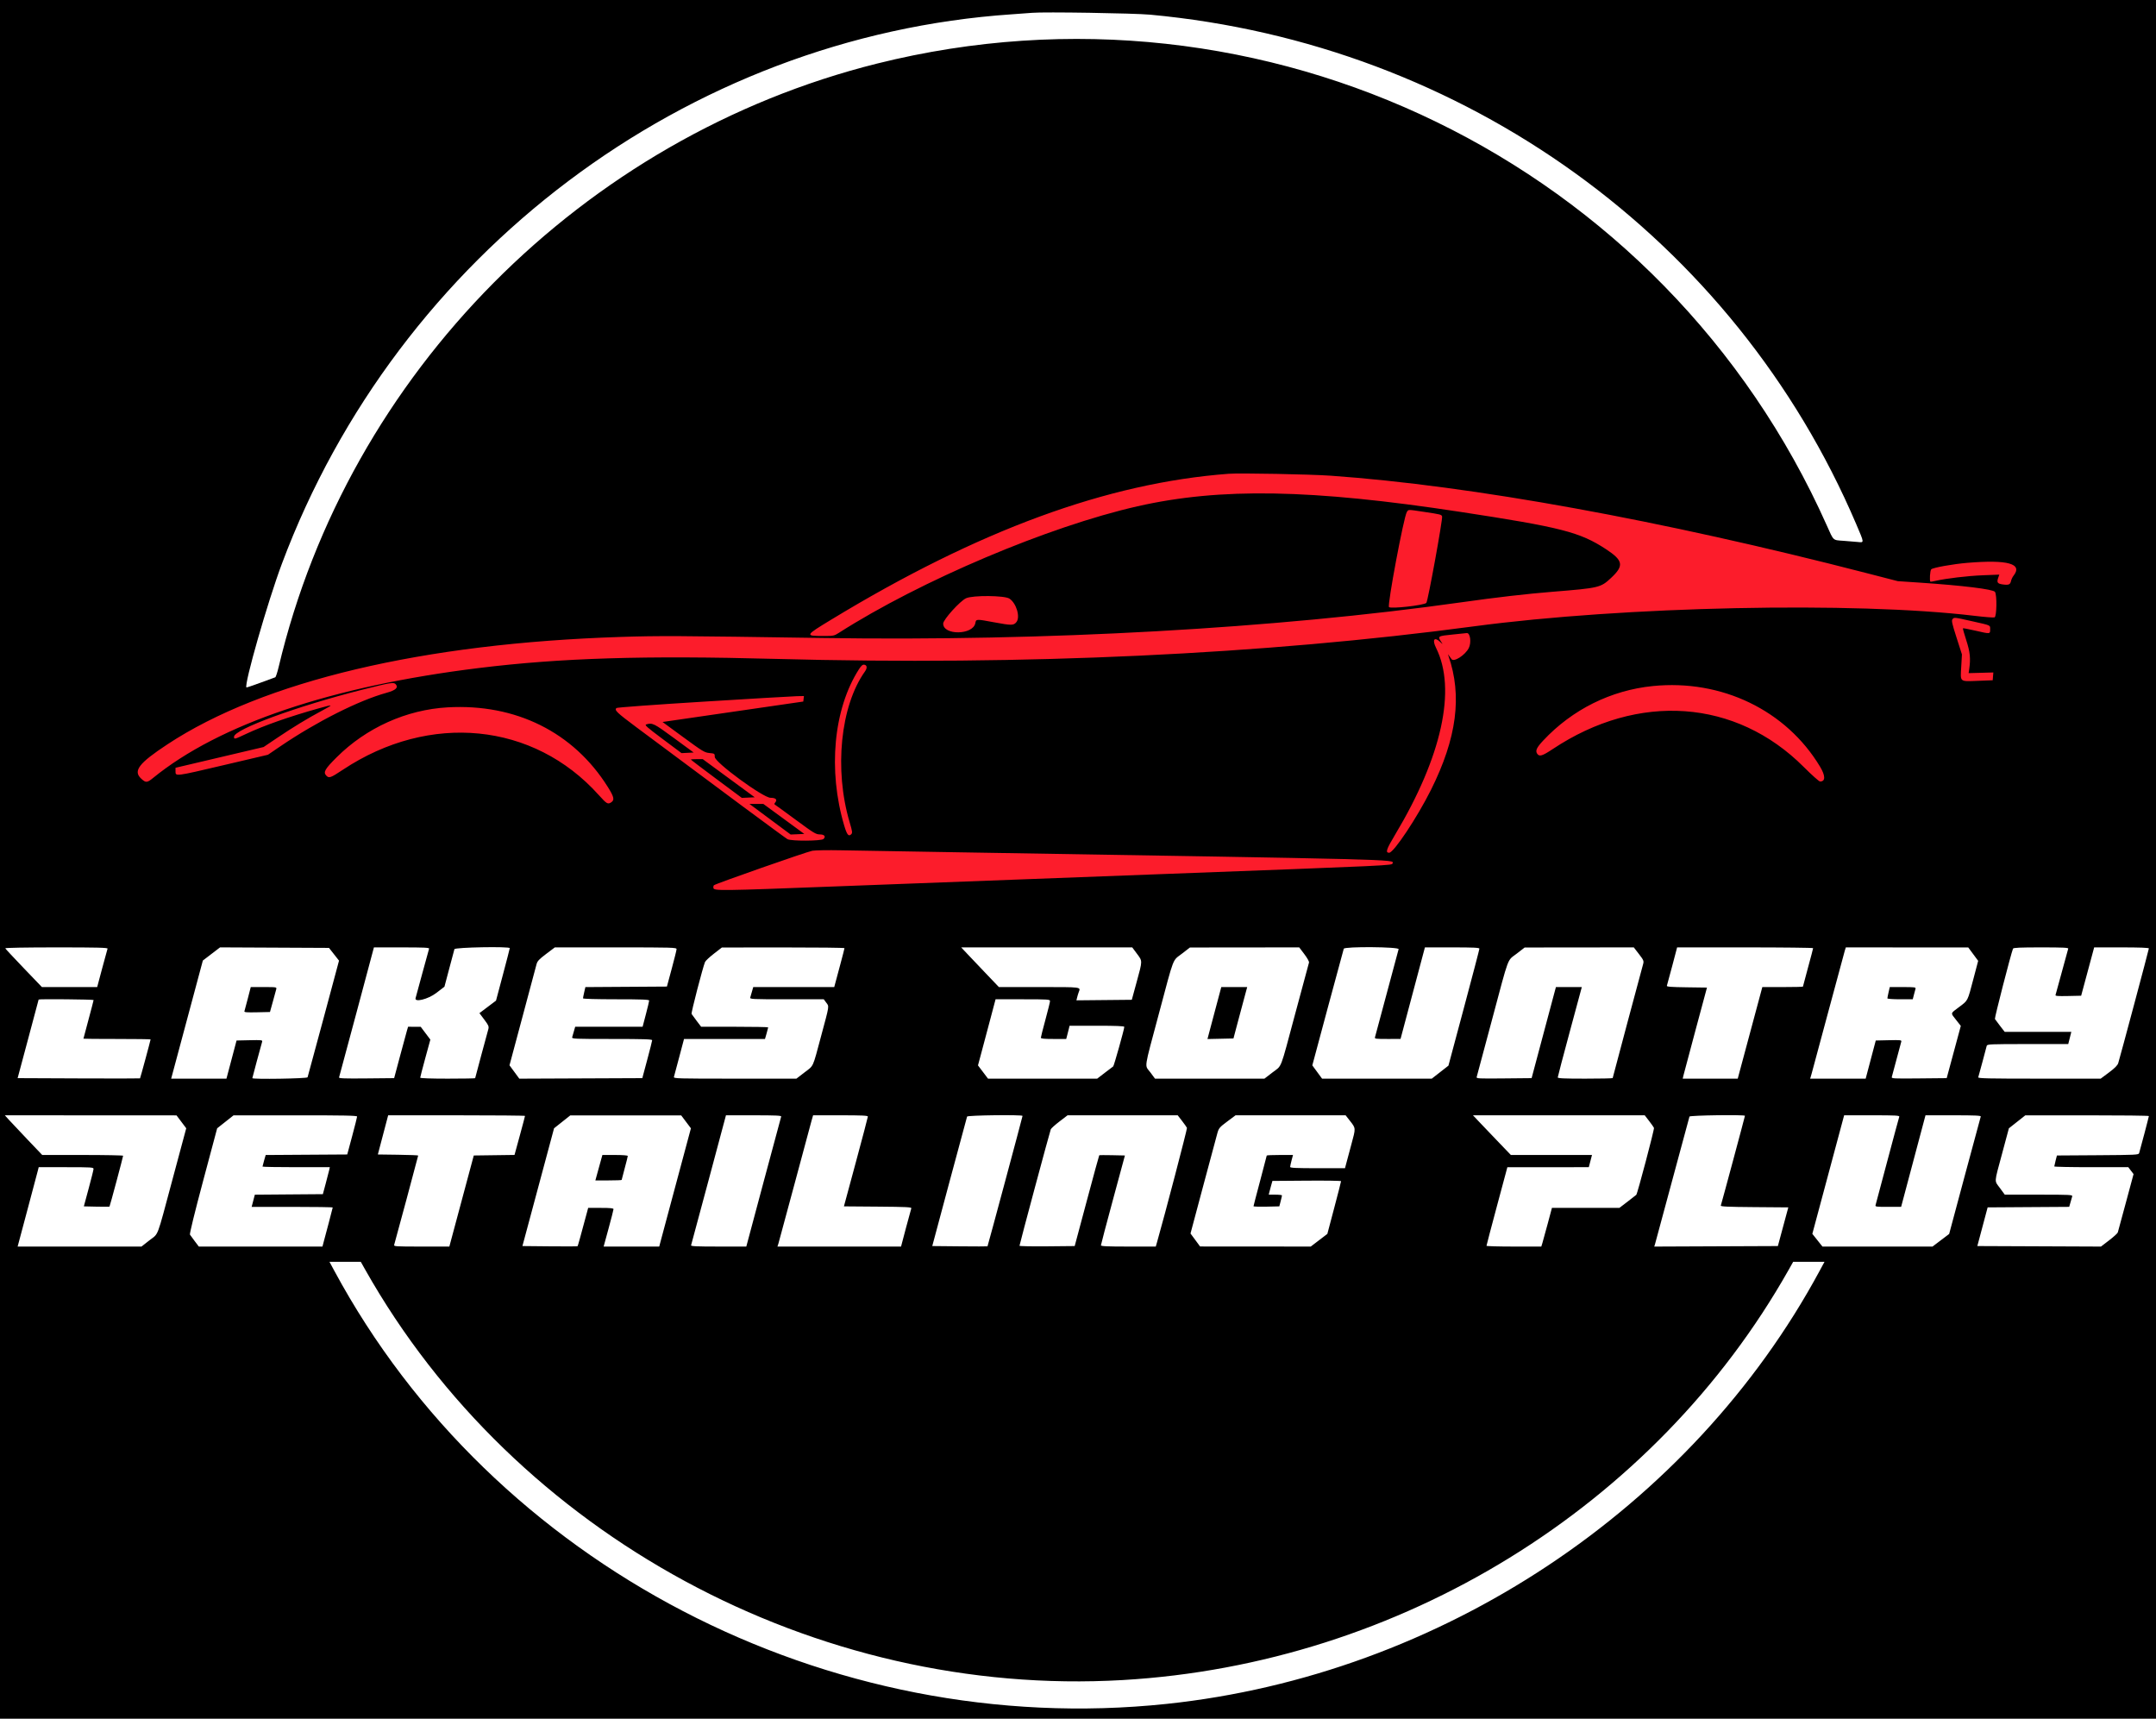 <svg id="svg" version="1.1" xmlns="http://www.w3.org/2000/svg" xmlns:xlink="http://www.w3.org/1999/xlink" width="400" height="318.83" viewBox="0, 0, 400,318.83"><rect width="400" height="318.83" fill="black"/><g id="svgg"><path id="path0" d="M227.938 87.887 C 205.399 89.593,181.570 98.339,154.224 114.942 C 149.329 117.914,149.300 117.972,152.724 117.977 C 154.639 117.980,154.752 117.957,155.650 117.384 C 170.822 107.698,194.515 97.660,211.043 93.916 C 226.418 90.434,243.256 90.728,270.977 94.962 C 289.612 97.808,293.119 98.705,297.931 101.858 C 301.163 103.975,301.336 104.927,298.904 107.202 C 296.968 109.013,296.707 109.075,288.060 109.773 C 283.210 110.164,277.669 110.804,271.071 111.736 C 236.617 116.600,194.111 118.976,152.714 118.351 C 125.378 117.939,122.369 117.923,115.149 118.154 C 78.462 119.330,48.875 126.342,31.052 138.084 C 25.730 141.591,24.646 143.013,26.201 144.448 C 27.056 145.237,27.282 145.224,28.391 144.321 C 40.654 134.332,61.559 127.277,88.833 123.922 C 104.057 122.049,119.559 121.572,143.936 122.228 C 190.125 123.470,234.438 121.404,273.431 116.191 C 301.261 112.470,344.095 111.568,366.322 114.236 C 368.200 114.461,369.878 114.592,370.050 114.526 C 370.457 114.370,370.517 110.334,370.121 109.792 C 369.763 109.303,364.152 108.614,356.179 108.080 L 352.094 107.807 346.269 106.304 C 308.213 96.483,273.073 90.096,246.909 88.245 C 243.107 87.976,230.027 87.729,227.938 87.887 M261.001 94.998 C 260.429 95.923,257.361 112.279,257.697 112.615 C 258.055 112.973,264.141 112.294,264.626 111.842 C 264.912 111.575,267.709 96.208,267.548 95.788 C 267.419 95.451,267.272 95.414,264.243 94.960 C 261.090 94.487,261.319 94.485,261.001 94.998 M365.022 104.406 C 362.353 104.626,358.616 105.295,358.302 105.609 C 358.077 105.835,357.953 107.709,358.150 107.907 C 358.177 107.933,358.578 107.868,359.042 107.762 C 361.109 107.293,365.042 106.826,367.863 106.715 L 370.931 106.595 370.722 107.193 C 370.426 108.044,370.590 108.281,371.569 108.415 C 372.671 108.566,372.955 108.448,373.102 107.780 C 373.167 107.482,373.380 107.036,373.574 106.790 C 375.320 104.570,372.511 103.787,365.022 104.406 M179.235 110.975 C 178.102 111.498,174.988 114.946,174.988 115.679 C 174.988 117.894,180.536 117.812,180.953 115.590 C 181.098 114.816,181.087 114.817,184.409 115.434 C 187.691 116.043,188.068 116.039,188.581 115.388 C 189.326 114.440,188.562 111.894,187.277 111.043 C 186.384 110.451,180.479 110.401,179.235 110.975 M362.239 114.875 C 362.037 115.118,362.163 115.686,362.996 118.281 L 363.995 121.395 363.862 123.732 C 363.699 126.590,363.500 126.430,367.060 126.293 L 369.703 126.192 369.762 125.468 L 369.822 124.744 367.530 124.807 L 365.237 124.870 365.347 124.115 C 365.631 122.159,365.506 120.939,364.800 118.766 C 364.417 117.589,364.139 116.591,364.181 116.549 C 364.222 116.508,365.312 116.717,366.602 117.014 C 369.248 117.624,369.231 117.626,369.231 116.753 C 369.231 115.944,369.437 116.038,365.929 115.252 C 362.488 114.481,362.559 114.489,362.239 114.875 M269.561 117.701 C 266.714 117.985,266.676 118.010,267.421 119.118 C 267.716 119.557,267.701 119.553,267.169 119.060 C 266.091 118.061,265.682 118.683,266.429 120.183 C 270.252 127.848,267.514 140.344,258.839 154.825 C 257.196 157.569,256.992 158.188,257.730 158.188 C 258.576 158.188,262.933 151.638,265.484 146.530 C 270.284 136.919,271.306 129.089,268.730 121.661 C 268.588 121.251,268.556 121.216,269.296 122.272 C 269.723 122.881,271.813 121.548,272.493 120.233 C 273.023 119.209,272.774 117.355,272.119 117.439 C 272.010 117.453,270.859 117.571,269.561 117.701 M159.354 124.157 C 154.641 131.501,153.573 142.874,156.629 153.158 C 157.138 154.871,157.440 155.241,157.930 154.751 C 158.176 154.505,158.142 154.246,157.638 152.550 C 154.730 142.762,155.927 130.943,160.473 124.559 C 160.936 123.909,160.878 123.381,160.335 123.303 C 160.039 123.261,159.791 123.475,159.354 124.157 M67.107 127.970 C 55.060 131.016,43.417 135.296,43.417 136.676 C 43.417 137.183,43.478 137.168,45.701 136.123 C 48.981 134.581,53.717 132.917,59.164 131.393 C 61.914 130.624,61.949 130.654,59.707 131.848 C 57.073 133.252,54.364 134.898,51.399 136.896 L 48.904 138.577 40.733 140.501 L 32.563 142.426 32.563 143.084 C 32.563 144.049,32.459 144.062,41.483 141.942 L 49.711 140.010 51.991 138.458 C 58.678 133.908,66.541 129.943,71.709 128.516 C 73.410 128.046,73.943 127.563,73.436 126.952 C 73.067 126.508,72.574 126.587,67.107 127.970 M306.654 127.263 C 298.878 128.047,291.709 131.609,286.314 137.369 C 285.090 138.677,284.822 139.254,285.185 139.805 C 285.585 140.412,286.121 140.254,288.077 138.953 C 303.950 128.396,322.069 129.688,334.646 142.275 C 336.130 143.759,337.493 144.974,337.676 144.974 C 338.693 144.974,338.693 143.920,337.675 142.225 C 331.391 131.761,319.401 125.979,306.654 127.263 M130.565 130.157 C 121.402 130.724,114.470 131.230,114.361 131.340 C 113.959 131.741,114.408 132.172,118.075 134.910 C 133.072 146.107,145.702 155.463,146.103 155.672 C 146.836 156.055,152.397 156.023,152.786 155.634 C 153.260 155.160,152.953 154.791,152.080 154.785 C 151.374 154.780,150.949 154.522,147.711 152.132 C 145.739 150.676,144.001 149.412,143.850 149.324 C 143.622 149.190,143.618 149.113,143.824 148.864 C 144.269 148.329,143.934 147.995,142.951 147.992 C 141.578 147.989,132.610 141.417,132.610 140.414 C 132.610 139.791,132.597 139.782,131.628 139.689 C 130.716 139.601,130.370 139.392,126.784 136.763 L 122.922 133.932 135.977 132.035 L 149.033 130.138 149.092 129.628 L 149.152 129.118 147.865 129.141 C 147.158 129.155,139.373 129.612,130.565 130.157 M83.058 131.215 C 75.403 131.647,67.954 134.999,62.448 140.492 C 60.290 142.644,59.950 143.233,60.507 143.849 C 61.023 144.419,61.301 144.324,63.622 142.784 C 79.717 132.110,98.988 134.011,111.071 147.466 C 112.559 149.124,112.766 149.247,113.382 148.844 C 114.054 148.404,113.935 147.846,112.774 145.994 C 106.404 135.829,95.695 130.504,83.058 131.215 M125.027 136.904 L 128.693 139.594 127.569 139.651 L 126.445 139.707 122.962 137.102 C 119.952 134.852,119.537 134.481,119.909 134.375 C 121.054 134.048,121.301 134.171,125.027 136.904 M135.201 144.361 L 140.023 147.900 138.828 147.956 L 137.633 148.011 132.903 144.495 C 130.302 142.561,128.174 140.943,128.174 140.900 C 128.174 140.857,128.670 140.821,129.276 140.821 L 130.378 140.821 135.201 144.361 M145.418 151.911 L 149.219 154.696 147.955 154.751 L 146.690 154.807 142.865 151.967 L 139.041 149.127 140.328 149.127 L 141.616 149.127 145.418 151.911 M150.711 157.817 C 149.687 157.999,132.725 163.944,132.452 164.216 C 132.364 164.305,132.321 164.535,132.358 164.727 C 132.461 165.268,133.562 165.254,155.073 164.431 C 165.871 164.018,192.968 162.995,215.290 162.157 C 259.203 160.509,258.207 160.556,258.367 160.141 C 258.646 159.413,260.095 159.450,178.103 158.108 C 168.344 157.948,158.405 157.779,156.017 157.732 C 153.629 157.684,151.241 157.723,150.711 157.817 " stroke="none" fill="#fc1c2b" fill-rule="evenodd"></path><path id="path1" d="M191.505 2.377 C 191.090 2.416,189.391 2.541,187.730 2.653 C 127.377 6.750,73.848 47.035,52.299 104.578 C 49.663 111.616,45.241 127.041,45.721 127.521 C 45.756 127.555,46.929 127.160,48.328 126.644 C 49.728 126.127,50.960 125.675,51.066 125.640 C 51.173 125.604,51.459 124.737,51.702 123.713 C 64.602 69.318,108.135 25.431,162.718 11.793 C 234.522 -6.147,308.833 29.995,338.937 97.499 C 340.222 100.381,340.000 100.178,342.037 100.322 C 342.925 100.384,344.099 100.482,344.644 100.538 C 345.899 100.668,345.910 100.809,344.382 97.227 C 321.797 44.284,271.680 8.124,213.401 2.723 C 210.405 2.445,193.605 2.180,191.505 2.377 M0.975 175.914 C 1.010 176.008,2.554 177.664,4.408 179.595 L 7.777 183.105 12.903 183.105 L 18.030 183.105 18.949 179.660 C 19.454 177.765,19.907 176.109,19.954 175.979 C 20.023 175.792,18.048 175.743,10.477 175.743 C 4.850 175.743,0.938 175.814,0.975 175.914 M39.230 176.962 L 37.633 178.184 35.240 187.110 C 33.923 192.019,32.601 196.949,32.301 198.065 L 31.756 200.094 36.885 200.094 L 42.014 200.094 42.952 196.555 L 43.889 193.016 46.310 192.963 C 48.556 192.914,48.724 192.934,48.634 193.246 C 48.339 194.263,46.815 199.925,46.815 200.003 C 46.815 200.247,56.970 200.088,57.064 199.843 C 57.117 199.705,58.452 194.779,60.029 188.896 L 62.898 178.201 61.968 177.019 L 61.039 175.838 50.932 175.789 L 40.826 175.740 39.230 176.962 M66.182 187.685 C 64.428 194.250,62.953 199.730,62.905 199.861 C 62.835 200.051,63.876 200.090,67.971 200.050 L 73.125 200.000 74.209 195.941 C 74.805 193.709,75.387 191.564,75.502 191.175 L 75.711 190.467 76.883 190.472 L 78.056 190.477 78.950 191.663 L 79.843 192.850 78.902 196.292 C 78.385 198.185,77.961 199.815,77.961 199.914 C 77.961 200.024,79.948 200.094,83.058 200.094 C 85.861 200.094,88.155 200.055,88.155 200.006 C 88.155 199.957,88.670 198.025,89.299 195.711 C 89.929 193.398,90.513 191.244,90.597 190.924 C 90.732 190.410,90.645 190.201,89.850 189.141 L 88.950 187.940 90.487 186.780 L 92.025 185.620 93.302 180.823 C 94.005 178.185,94.578 175.963,94.576 175.885 C 94.568 175.539,84.410 175.726,84.309 176.074 C 84.257 176.255,83.818 177.897,83.335 179.722 L 82.456 183.039 80.935 184.205 C 79.405 185.376,76.822 186.003,77.107 185.134 C 77.149 185.005,77.709 182.948,78.349 180.563 C 78.990 178.179,79.557 176.119,79.608 175.985 C 79.682 175.792,78.662 175.744,74.536 175.745 L 69.372 175.747 66.182 187.685 M101.330 176.955 C 99.994 177.963,99.692 178.289,99.536 178.890 C 99.433 179.288,98.264 183.664,96.937 188.615 L 94.525 197.617 95.436 198.857 L 96.347 200.097 107.756 200.049 L 119.166 200.000 120.078 196.602 C 120.579 194.733,120.992 193.098,120.995 192.968 C 120.999 192.783,119.384 192.732,113.531 192.732 C 106.508 192.732,106.068 192.713,106.157 192.402 C 106.210 192.220,106.356 191.711,106.483 191.269 L 106.714 190.467 112.968 190.467 L 119.222 190.467 119.830 188.155 C 120.165 186.883,120.438 185.736,120.437 185.606 C 120.435 185.423,119.080 185.370,114.299 185.370 C 110.673 185.370,108.164 185.299,108.164 185.196 C 108.164 185.100,108.264 184.591,108.385 184.066 L 108.606 183.109 116.169 183.060 L 123.732 183.011 124.623 179.707 C 125.113 177.891,125.518 176.255,125.522 176.074 C 125.530 175.763,124.870 175.743,114.234 175.743 L 102.936 175.743 101.330 176.955 M132.456 176.905 C 131.644 177.532,130.901 178.229,130.805 178.452 C 130.400 179.393,128.195 187.896,128.307 188.087 C 128.374 188.202,128.801 188.785,129.256 189.382 L 130.083 190.467 136.302 190.467 C 139.722 190.467,142.520 190.518,142.520 190.580 C 142.520 190.642,142.387 191.151,142.224 191.712 L 141.927 192.732 134.416 192.732 L 126.905 192.732 126.018 196.083 C 125.530 197.926,125.087 199.582,125.035 199.764 C 124.944 200.076,125.572 200.094,136.347 200.094 L 147.756 200.094 149.244 198.949 C 151.024 197.579,150.710 198.264,152.345 192.174 C 153.915 186.329,153.852 186.751,153.281 185.979 L 152.831 185.370 145.964 185.370 C 139.513 185.370,139.103 185.350,139.192 185.040 C 139.244 184.858,139.391 184.349,139.518 183.908 L 139.748 183.105 147.262 183.105 L 154.775 183.105 154.964 182.397 C 155.067 182.008,155.495 180.415,155.914 178.858 C 156.332 177.301,156.676 175.963,156.676 175.885 C 156.677 175.807,151.560 175.748,145.304 175.753 L 133.931 175.764 132.456 176.905 M179.438 176.923 C 180.049 177.572,181.623 179.228,182.936 180.604 L 185.325 183.105 192.804 183.105 C 200.883 183.105,200.502 183.054,200.122 184.084 C 200.033 184.324,199.904 184.756,199.835 185.043 L 199.708 185.565 204.845 185.515 L 209.982 185.465 210.883 182.161 C 211.988 178.113,211.986 178.332,210.930 176.911 L 210.062 175.743 194.195 175.743 L 178.329 175.743 179.438 176.923 M219.289 176.905 C 217.471 178.310,217.912 177.165,215.006 188.047 C 212.151 198.743,212.337 197.467,213.421 198.926 L 214.289 200.094 224.439 200.094 L 234.589 200.094 236.077 198.949 C 237.904 197.543,237.407 198.826,240.308 188.013 C 241.658 182.978,242.806 178.724,242.857 178.559 C 242.911 178.387,242.547 177.728,241.997 177.002 L 241.044 175.743 230.904 175.753 L 220.765 175.764 219.289 176.905 M249.308 175.993 C 249.255 176.130,247.920 181.054,246.342 186.935 L 243.472 197.628 244.377 198.861 L 245.283 200.094 255.460 200.094 L 265.637 200.094 267.182 198.888 L 268.727 197.682 271.602 186.949 C 273.183 181.045,274.475 176.109,274.473 175.979 C 274.470 175.796,273.330 175.743,269.416 175.743 L 264.363 175.743 262.101 184.236 L 259.840 192.729 257.420 192.731 C 255.203 192.732,255.009 192.705,255.101 192.402 C 255.157 192.220,256.143 188.546,257.293 184.238 C 258.444 179.929,259.429 176.255,259.483 176.074 C 259.614 175.634,249.476 175.554,249.308 175.993 M281.394 176.905 C 279.573 178.313,280.064 177.000,276.818 189.146 C 275.306 194.804,274.026 199.584,273.972 199.767 C 273.881 200.081,274.178 200.098,279.017 200.050 L 284.158 200.000 286.096 192.732 C 287.162 188.735,288.177 184.934,288.351 184.285 L 288.669 183.105 291.070 183.105 L 293.472 183.105 291.242 191.364 C 290.015 195.906,289.010 199.729,289.008 199.858 C 289.005 200.041,290.147 200.094,294.101 200.094 C 296.904 200.094,299.198 200.046,299.198 199.987 C 299.198 199.929,300.434 195.278,301.944 189.652 C 303.455 184.027,304.764 179.150,304.854 178.815 C 305.002 178.260,304.931 178.094,304.067 176.974 L 303.117 175.743 292.993 175.753 L 282.869 175.764 281.394 176.905 M310.246 179.188 C 309.747 181.083,309.299 182.738,309.252 182.865 C 309.185 183.043,310.048 183.109,312.929 183.148 L 316.692 183.200 314.559 191.128 C 313.386 195.488,312.373 199.290,312.309 199.575 L 312.193 200.094 317.297 200.094 L 322.402 200.094 322.615 199.292 C 322.733 198.851,323.663 195.389,324.681 191.600 C 325.700 187.810,326.630 184.349,326.747 183.908 L 326.961 183.105 330.729 183.105 C 332.802 183.105,334.497 183.067,334.497 183.019 C 334.497 182.972,334.922 181.380,335.441 179.481 C 335.960 177.582,336.385 175.965,336.385 175.886 C 336.385 175.808,330.708 175.743,323.770 175.743 L 311.154 175.743 310.246 179.188 M342.261 176.357 C 342.154 176.694,340.783 181.770,339.214 187.636 C 337.645 193.502,336.244 198.705,336.100 199.198 L 335.839 200.094 340.988 200.094 L 346.136 200.094 347.073 196.555 L 348.009 193.016 350.423 192.963 C 352.662 192.914,352.830 192.934,352.738 193.246 C 352.684 193.431,352.289 194.899,351.861 196.508 C 351.433 198.117,351.039 199.584,350.987 199.767 C 350.898 200.081,351.196 200.098,356.031 200.050 L 361.168 200.000 362.477 195.154 L 363.785 190.308 362.921 189.208 C 361.850 187.843,361.798 188.065,363.483 186.798 C 365.150 185.543,365.012 185.816,366.130 181.569 L 367.007 178.240 366.090 177.000 L 365.172 175.759 353.814 175.751 L 342.455 175.743 342.261 176.357 M373.470 175.979 C 373.043 177.095,370.017 188.857,370.114 189.024 C 370.184 189.143,370.621 189.729,371.085 190.326 L 371.929 191.411 378.110 191.411 L 384.290 191.411 384.005 192.544 L 383.719 193.676 376.205 193.676 C 369.210 193.676,368.683 193.699,368.593 194.007 C 368.540 194.188,368.187 195.518,367.808 196.962 C 367.430 198.406,367.076 199.702,367.022 199.841 C 366.942 200.051,368.864 200.094,378.331 200.094 L 389.737 200.094 391.271 198.950 C 392.366 198.133,392.860 197.634,392.996 197.204 C 393.332 196.142,398.679 176.131,398.679 175.934 C 398.679 175.810,396.888 175.743,393.603 175.743 L 388.527 175.743 388.211 176.923 C 388.037 177.572,387.494 179.589,387.004 181.406 L 386.114 184.710 383.691 184.763 C 381.750 184.805,381.286 184.766,381.362 184.568 C 381.415 184.431,381.944 182.499,382.539 180.274 C 383.134 178.048,383.662 176.119,383.713 175.986 C 383.788 175.792,382.775 175.743,378.683 175.743 C 374.759 175.743,373.539 175.798,373.470 175.979 M51.244 183.530 C 51.184 183.764,50.899 184.804,50.611 185.842 L 50.087 187.730 47.673 187.783 C 45.775 187.825,45.278 187.784,45.345 187.594 C 45.392 187.461,45.676 186.397,45.976 185.229 L 46.522 183.105 48.937 183.105 C 51.348 183.105,51.352 183.106,51.244 183.530 M230.944 184.757 C 230.697 185.665,230.123 187.810,229.668 189.523 L 228.842 192.638 226.431 192.691 L 224.021 192.744 224.133 192.314 C 224.195 192.077,224.771 189.908,225.414 187.494 L 226.583 183.105 228.988 183.105 L 231.392 183.105 230.944 184.757 M355.380 183.436 C 355.328 183.617,355.191 184.127,355.077 184.568 L 354.870 185.370 352.517 185.370 C 351.205 185.370,350.165 185.293,350.165 185.196 C 350.165 185.100,350.265 184.591,350.386 184.063 L 350.608 183.105 353.042 183.105 C 355.271 183.105,355.468 183.133,355.380 183.436 M7.168 185.418 C 7.165 185.444,6.287 188.735,5.216 192.732 L 3.270 200.000 14.596 200.049 C 20.825 200.075,25.947 200.072,25.978 200.040 C 26.036 199.983,27.938 192.969,27.938 192.815 C 27.938 192.770,25.134 192.732,21.708 192.732 C 18.282 192.732,15.479 192.709,15.479 192.681 C 15.479 192.653,15.903 191.060,16.421 189.142 C 16.939 187.223,17.364 185.590,17.365 185.512 C 17.366 185.389,7.182 185.294,7.168 185.418 M183.719 189.099 C 183.175 191.149,182.441 193.908,182.087 195.230 L 181.444 197.633 182.375 198.864 L 183.307 200.094 193.434 200.094 L 203.561 200.094 204.970 199.009 C 205.745 198.412,206.447 197.879,206.530 197.825 C 206.674 197.730,208.589 190.902,208.589 190.483 C 208.589 190.341,207.037 190.278,203.513 190.278 L 198.436 190.278 198.311 190.798 C 198.242 191.083,198.102 191.635,198.000 192.025 L 197.815 192.732 195.462 192.732 C 193.706 192.732,193.110 192.673,193.111 192.496 C 193.111 192.367,193.493 190.859,193.959 189.146 C 194.426 187.433,194.808 185.882,194.808 185.701 C 194.809 185.394,194.443 185.370,189.758 185.370 L 184.707 185.370 183.719 189.099 M1.619 207.692 C 2.015 208.134,3.575 209.790,5.086 211.373 L 7.834 214.252 15.337 214.252 C 19.464 214.252,22.841 214.316,22.841 214.394 C 22.840 214.602,20.390 223.750,20.314 223.826 C 20.279 223.862,19.193 223.867,17.902 223.838 L 15.555 223.785 16.447 220.481 C 16.938 218.664,17.346 217.029,17.353 216.848 C 17.366 216.541,17.003 216.517,12.274 216.517 L 7.180 216.517 7.051 217.036 C 6.980 217.322,6.100 220.635,5.096 224.398 L 3.270 231.241 14.759 231.241 L 26.249 231.241 27.707 230.096 C 29.494 228.692,28.982 230.041,31.998 218.807 L 34.551 209.298 33.651 208.103 L 32.751 206.907 16.826 206.899 L 0.900 206.890 1.619 207.692 M41.806 208.104 L 40.290 209.303 37.689 219.041 C 36.129 224.882,35.149 228.878,35.241 229.026 C 35.325 229.162,35.731 229.716,36.142 230.257 L 36.890 231.241 48.358 231.241 L 59.825 231.241 60.035 230.439 C 60.150 229.998,60.578 228.392,60.986 226.872 C 61.394 225.351,61.727 224.055,61.727 223.993 C 61.727 223.930,58.343 223.879,54.208 223.879 L 46.688 223.879 46.983 222.749 L 47.277 221.619 53.588 221.569 L 59.900 221.520 60.426 219.561 C 60.716 218.484,61.006 217.359,61.072 217.060 L 61.191 216.517 54.947 216.517 C 51.512 216.517,48.702 216.467,48.702 216.405 C 48.702 216.343,48.835 215.834,48.998 215.274 L 49.294 214.256 56.859 214.207 L 64.423 214.158 65.335 210.760 C 65.837 208.891,66.249 207.256,66.252 207.126 C 66.257 206.940,63.845 206.892,54.790 206.897 L 43.322 206.905 41.806 208.104 M71.058 210.525 L 70.101 214.158 73.843 214.209 C 75.900 214.237,77.584 214.303,77.584 214.355 C 77.584 214.457,73.314 230.339,73.135 230.904 C 73.034 231.222,73.323 231.241,78.197 231.241 L 83.367 231.241 85.634 222.794 L 87.900 214.346 91.679 214.295 L 95.458 214.244 96.431 210.682 C 96.967 208.723,97.404 207.069,97.404 207.005 C 97.404 206.942,91.692 206.890,84.710 206.891 L 72.015 206.892 71.058 210.525 M104.300 208.104 L 102.794 209.300 99.860 220.223 L 96.925 231.147 102.007 231.197 C 104.802 231.225,107.120 231.216,107.158 231.178 C 107.216 231.119,107.748 229.204,108.908 224.870 L 109.123 224.068 111.475 224.068 C 113.233 224.068,113.826 224.128,113.823 224.304 C 113.821 224.434,113.408 226.048,112.906 227.891 L 111.992 231.241 117.150 231.241 L 122.307 231.241 122.492 230.533 C 122.594 230.144,123.917 225.208,125.431 219.565 L 128.185 209.305 127.283 208.106 L 126.380 206.907 116.092 206.908 L 105.805 206.908 104.300 208.104 M131.492 218.830 C 129.735 225.397,128.260 230.875,128.215 231.005 C 128.151 231.190,129.248 231.241,133.297 231.240 L 138.462 231.239 141.655 219.300 C 143.412 212.734,144.886 207.256,144.932 207.126 C 144.997 206.941,143.900 206.890,139.850 206.891 L 134.686 206.891 131.492 218.830 M150.568 207.881 C 150.412 208.426,149.000 213.672,147.431 219.538 C 145.862 225.403,144.502 230.437,144.409 230.722 L 144.239 231.241 155.704 231.241 L 167.170 231.241 168.072 227.824 C 168.568 225.945,169.019 224.290,169.074 224.146 C 169.159 223.927,168.152 223.876,162.873 223.835 L 156.572 223.785 158.790 215.573 C 160.010 211.057,161.011 207.256,161.014 207.126 C 161.018 206.943,159.880 206.890,155.936 206.890 L 150.853 206.890 150.568 207.881 M179.422 207.126 C 179.376 207.256,177.903 212.714,176.150 219.254 L 172.962 231.147 178.062 231.197 C 180.867 231.225,183.184 231.225,183.210 231.197 C 183.269 231.136,189.712 207.159,189.712 207.002 C 189.712 206.758,179.510 206.881,179.422 207.126 M196.578 208.027 C 195.761 208.652,195.028 209.311,194.950 209.490 C 194.787 209.864,189.146 230.861,189.146 231.094 C 189.146 231.178,191.450 231.225,194.267 231.197 L 199.387 231.147 201.631 222.760 C 202.864 218.148,203.904 214.344,203.941 214.307 C 203.977 214.270,205.064 214.264,206.356 214.293 L 208.704 214.346 206.483 222.558 C 205.262 227.074,204.259 230.875,204.255 231.005 C 204.249 231.188,205.387 231.241,209.339 231.241 L 214.430 231.241 214.714 230.250 C 216.078 225.478,220.285 209.407,220.217 209.229 C 220.169 209.104,219.763 208.527,219.314 207.947 L 218.499 206.891 208.282 206.891 L 198.064 206.890 196.578 208.027 M227.688 208.043 C 226.276 209.096,226.120 209.279,225.868 210.166 C 225.717 210.700,224.531 215.115,223.233 219.977 L 220.873 228.817 221.762 230.021 L 222.652 231.226 232.917 231.233 L 243.181 231.241 244.721 230.066 L 246.261 228.891 247.537 224.073 C 248.239 221.423,248.810 219.190,248.805 219.110 C 248.800 219.031,245.933 218.989,242.434 219.016 L 236.071 219.066 235.856 219.821 C 235.738 220.236,235.584 220.809,235.514 221.095 L 235.387 221.614 236.617 221.614 C 237.294 221.614,237.846 221.678,237.844 221.756 C 237.842 221.833,237.731 222.322,237.596 222.841 L 237.352 223.785 234.957 223.838 C 233.640 223.867,232.563 223.832,232.563 223.759 C 232.563 223.687,233.115 221.566,233.790 219.044 C 234.464 216.523,235.017 214.413,235.017 214.356 C 235.017 214.299,236.113 214.252,237.453 214.252 L 239.890 214.252 239.626 215.243 C 239.481 215.788,239.362 216.340,239.360 216.470 C 239.359 216.653,240.501 216.706,244.448 216.706 L 249.537 216.706 249.747 215.904 C 249.862 215.462,250.297 213.843,250.713 212.304 C 251.554 209.194,251.563 209.338,250.452 207.915 L 249.651 206.890 239.442 206.890 L 229.234 206.890 227.688 208.043 M274.481 208.164 C 275.143 208.865,276.726 210.521,277.998 211.845 L 280.310 214.252 287.835 214.252 L 295.360 214.252 295.065 215.385 L 294.770 216.517 287.215 216.518 L 279.660 216.519 277.723 223.738 C 276.657 227.709,275.786 231.022,275.788 231.100 C 275.789 231.177,278.077 231.241,280.873 231.241 L 285.955 231.241 286.146 230.628 C 286.251 230.290,286.695 228.676,287.133 227.041 L 287.928 224.068 294.185 224.068 L 300.442 224.068 301.944 222.921 C 302.769 222.290,303.504 221.716,303.577 221.647 C 303.790 221.442,306.954 209.470,306.860 209.225 C 306.812 209.102,306.407 208.527,305.959 207.947 L 305.144 206.891 289.210 206.891 L 273.277 206.890 274.481 208.164 M313.446 207.126 C 313.398 207.256,311.968 212.547,310.268 218.884 C 308.568 225.222,307.117 230.595,307.044 230.825 L 306.911 231.244 318.379 231.195 L 329.846 231.147 330.814 227.560 L 331.782 223.974 325.475 223.924 C 320.496 223.885,319.188 223.824,319.260 223.636 C 319.375 223.337,323.738 207.112,323.738 206.984 C 323.738 206.752,313.531 206.893,313.446 207.126 M339.190 217.886 L 336.240 228.882 337.178 230.061 L 338.117 231.241 348.327 231.241 L 358.537 231.241 360.081 230.071 L 361.625 228.901 364.512 218.132 C 366.100 212.208,367.438 207.256,367.486 207.126 C 367.554 206.941,366.459 206.890,362.404 206.890 L 357.235 206.890 354.974 215.383 L 352.714 223.875 350.294 223.877 C 348.079 223.879,347.883 223.851,347.971 223.549 C 348.023 223.367,349.010 219.667,350.164 215.327 C 351.318 210.987,352.309 207.313,352.366 207.163 C 352.456 206.929,351.732 206.890,347.306 206.890 L 342.141 206.890 339.190 217.886 M374.224 208.106 L 372.705 209.307 371.440 214.019 C 369.936 219.622,369.977 218.931,371.060 220.407 L 371.946 221.614 378.246 221.614 C 384.157 221.614,384.541 221.634,384.451 221.944 C 384.399 222.126,384.253 222.635,384.126 223.075 L 383.896 223.875 376.330 223.924 L 368.764 223.974 367.808 227.560 L 366.851 231.147 378.320 231.195 L 389.789 231.244 391.303 230.084 C 392.136 229.446,392.860 228.787,392.912 228.620 C 392.964 228.452,393.643 225.949,394.421 223.057 L 395.836 217.799 395.347 217.158 L 394.858 216.517 387.991 216.517 C 384.214 216.517,381.125 216.454,381.127 216.376 C 381.129 216.298,381.241 215.809,381.375 215.290 L 381.620 214.346 389.193 214.297 C 396.198 214.251,396.774 214.223,396.868 213.920 C 397.096 213.183,398.678 207.163,398.678 207.032 C 398.678 206.954,393.518 206.893,387.211 206.897 L 375.743 206.905 374.224 208.106 M116.470 214.438 C 116.470 214.540,116.215 215.560,115.904 216.706 C 115.592 217.852,115.337 218.830,115.337 218.880 C 115.337 218.930,114.240 218.971,112.898 218.971 L 110.459 218.971 110.834 217.603 C 111.040 216.850,111.333 215.788,111.485 215.243 L 111.761 214.252 114.116 214.252 C 115.533 214.252,116.470 214.326,116.470 214.438 M62.018 235.724 C 91.486 290.355,153.630 322.696,216.423 316.080 C 267.258 310.724,313.795 279.865,337.605 235.724 L 338.496 234.073 335.590 234.073 L 332.685 234.073 331.859 235.536 C 307.026 279.542,259.752 308.667,208.306 311.655 C 151.296 314.967,95.548 284.773,67.763 235.536 L 66.938 234.073 64.032 234.073 L 61.127 234.073 62.018 235.724 " stroke="none" fill="#fff" fill-rule="evenodd"></path></g></svg>